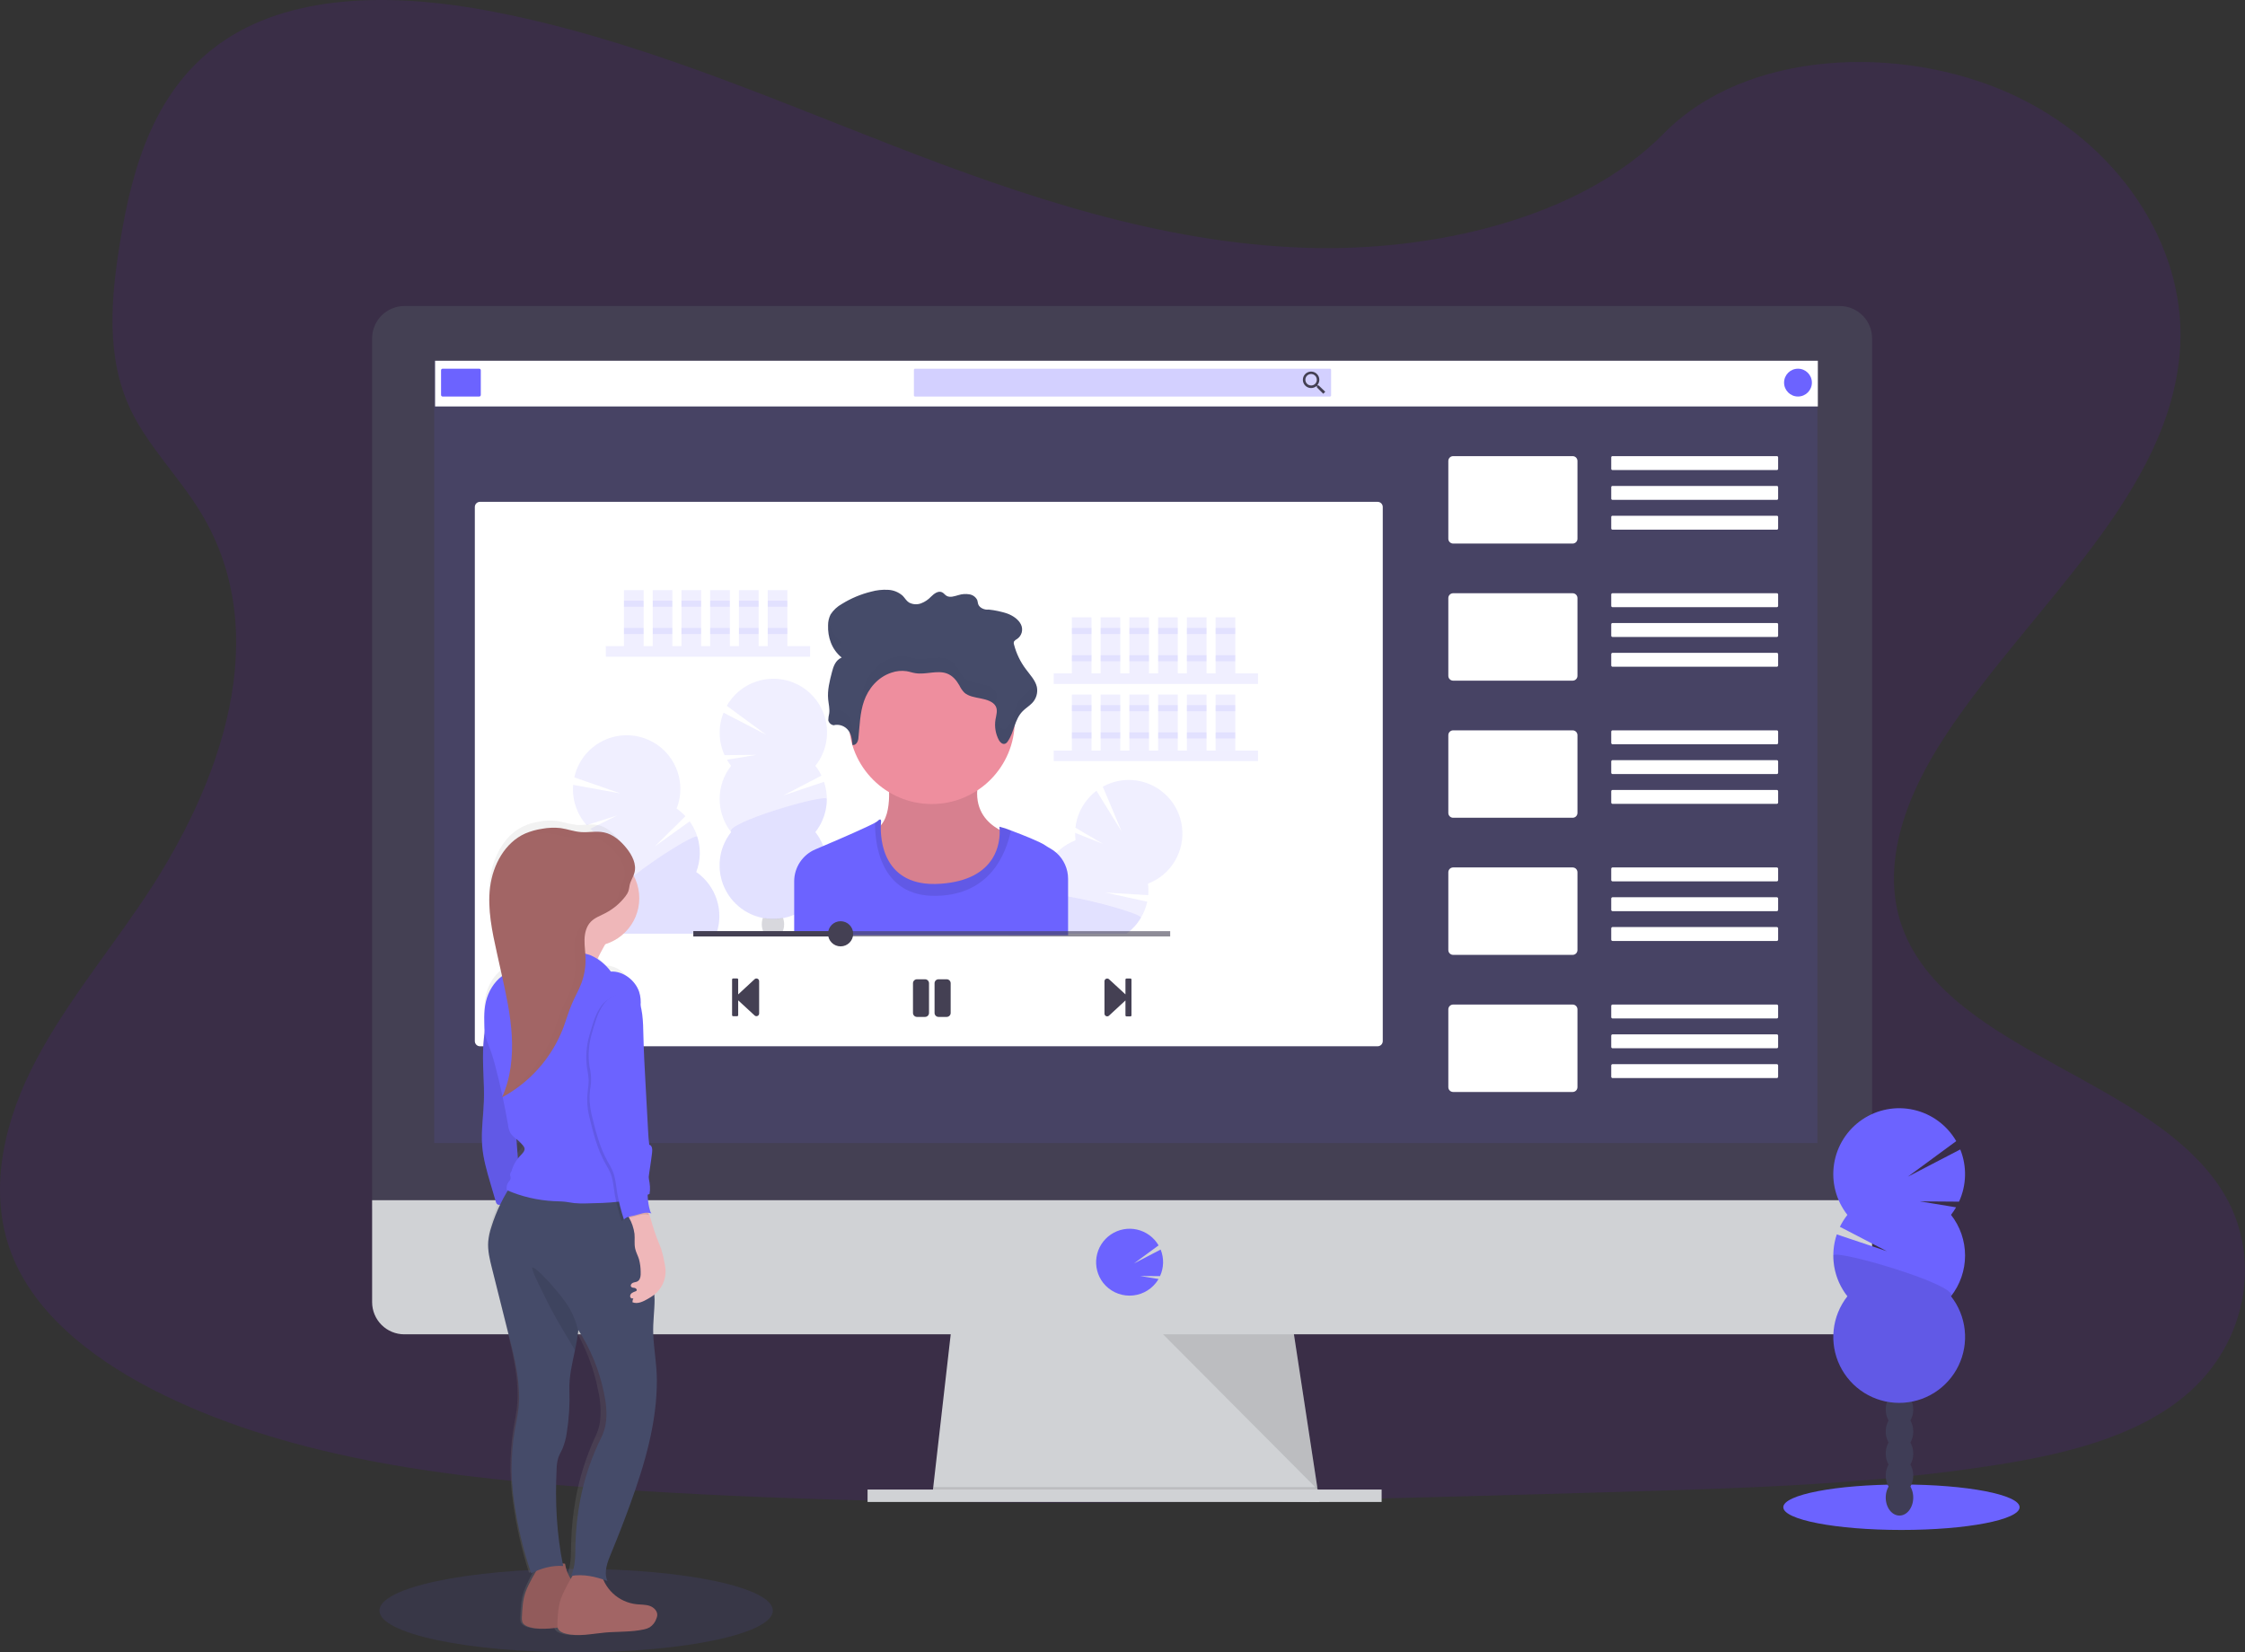 <svg width="758" height="558" viewBox="0 0 758 558" fill="none" xmlns="http://www.w3.org/2000/svg">
<rect x="0" y="0" width="758" height="558" fill="#333333" stroke="none"/>
<path opacity="0.1" d="M440.404 83.667C391.812 81.983 345.527 66.281 301.335 49.116C257.143 31.951 213.36 12.927 165.934 3.828C135.427 -2.023 100.538 -2.835 75.96 13.511C52.301 29.253 44.661 56.457 40.556 81.654C37.464 100.631 35.646 120.574 44.111 138.363C49.994 150.689 60.438 161.057 67.663 172.867C92.784 213.974 75.041 264.657 47.794 304.784C35.049 323.613 20.204 341.57 10.35 361.614C0.496 381.657 -4.066 404.613 4.554 425.053C13.107 445.318 33.472 460.537 55.535 471.239C100.351 492.981 153.162 499.208 204.659 502.731C318.661 510.501 433.267 507.146 547.564 503.791C589.864 502.536 632.346 501.268 673.962 494.725C697.064 491.095 720.918 485.331 737.688 471.407C758.986 453.732 764.265 423.804 749.99 401.62C726.056 364.452 659.869 355.219 643.139 315.326C633.929 293.37 643.387 268.911 656.77 248.545C685.48 204.855 733.603 166.532 736.138 116.594C737.882 82.298 714.747 47.948 678.98 31.723C641.482 14.712 589.495 16.853 561.832 45.009C533.363 74.004 483.308 85.157 440.404 83.667Z" fill="#7C00FF"/>
<path d="M445.528 507.22L314.723 505.542L315.105 502.187L321.431 446.827H436.305L444.757 502.187L445.401 506.381L445.528 507.22Z" fill="#D0D2D5"/>
<path opacity="0.1" d="M445.401 506.38H380.125L314.723 505.542L315.105 502.187H444.757L445.401 506.38Z" fill="black"/>
<path d="M466.49 503.025H292.922V507.219H466.49V503.025Z" fill="#D0D2D5"/>
<path d="M632.092 114.319C632.099 112.885 631.824 111.464 631.282 110.137C630.74 108.81 629.942 107.602 628.933 106.583C627.925 105.564 626.726 104.754 625.404 104.199C624.083 103.644 622.665 103.355 621.232 103.348H136.508C135.074 103.354 133.655 103.643 132.333 104.197C131.011 104.752 129.811 105.562 128.802 106.581C127.793 107.6 126.994 108.808 126.452 110.135C125.909 111.463 125.634 112.885 125.641 114.319V408.229H632.092V114.319Z" fill="#444053"/>
<path d="M125.641 405.311V439.734C125.641 442.617 126.786 445.382 128.823 447.421C130.861 449.46 133.625 450.605 136.508 450.605H621.232C624.113 450.603 626.875 449.457 628.911 447.419C630.948 445.38 632.092 442.616 632.092 439.734V405.311H125.641Z" fill="#D0D2D5"/>
<path opacity="0.1" d="M613.644 121.801H146.602V386.019H613.644V121.801Z" fill="#6C63FF"/>
<path d="M381.382 437.54C383.097 437.542 384.79 437.153 386.333 436.405C387.876 435.656 389.229 434.567 390.29 433.219C390.612 432.808 390.906 432.375 391.169 431.924L384.958 430.904L391.666 430.958C392.312 429.555 392.665 428.035 392.702 426.491C392.739 424.947 392.459 423.411 391.88 421.979L382.871 426.676L391.183 420.57C390.402 419.23 389.354 418.065 388.104 417.147C386.854 416.229 385.429 415.578 383.918 415.233C382.406 414.889 380.839 414.859 379.316 415.146C377.792 415.433 376.343 416.029 375.059 416.899C373.776 417.769 372.684 418.894 371.853 420.203C371.022 421.512 370.469 422.979 370.228 424.511C369.986 426.043 370.063 427.608 370.451 429.11C370.84 430.611 371.533 432.017 372.487 433.239C373.548 434.582 374.9 435.667 376.441 436.412C377.981 437.157 379.671 437.543 381.382 437.54Z" fill="#6C63FF"/>
<path opacity="0.1" d="M392.703 450.604L444.884 503.025L436.882 450.604H392.703Z" fill="black"/>
<path d="M465.13 169.471H162.064C161.101 169.471 160.32 170.252 160.32 171.215V351.588C160.32 352.551 161.101 353.332 162.064 353.332H465.13C466.093 353.332 466.874 352.551 466.874 351.588V171.215C466.874 170.252 466.093 169.471 465.13 169.471Z" fill="white"/>
<path d="M613.777 121.828H146.902V137.262H613.777V121.828Z" fill="white"/>
<path d="M161.811 124.512H149.441C149.152 124.512 148.918 124.747 148.918 125.036V133.383C148.918 133.672 149.152 133.907 149.441 133.907H161.811C162.1 133.907 162.334 133.672 162.334 133.383V125.036C162.334 124.747 162.1 124.512 161.811 124.512Z" fill="#6C63FF"/>
<path opacity="0.3" d="M449.045 124.512H308.955C308.741 124.512 308.566 124.686 308.566 124.901V133.517C308.566 133.732 308.741 133.907 308.955 133.907H449.045C449.259 133.907 449.434 133.732 449.434 133.517V124.901C449.434 124.686 449.259 124.512 449.045 124.512Z" fill="#6C63FF"/>
<path d="M445.255 130.176H444.913L444.786 130.068C445.216 129.557 445.454 128.911 445.456 128.243C445.453 127.694 445.286 127.159 444.978 126.705C444.67 126.25 444.235 125.897 443.727 125.69C443.219 125.483 442.66 125.432 442.123 125.542C441.585 125.652 441.092 125.919 440.706 126.309C440.32 126.698 440.058 127.194 439.953 127.733C439.849 128.272 439.906 128.829 440.118 129.336C440.329 129.842 440.686 130.274 441.144 130.578C441.601 130.881 442.137 131.043 442.686 131.041C443.354 131.037 443.999 130.8 444.511 130.37L444.638 130.478V130.827L446.785 132.974L447.455 132.303L445.255 130.176ZM442.679 130.176C442.295 130.177 441.92 130.064 441.6 129.852C441.28 129.639 441.03 129.336 440.883 128.982C440.735 128.627 440.696 128.237 440.771 127.86C440.846 127.483 441.03 127.137 441.302 126.865C441.573 126.594 441.919 126.409 442.296 126.334C442.673 126.26 443.063 126.299 443.418 126.446C443.772 126.594 444.075 126.843 444.287 127.163C444.5 127.483 444.613 127.859 444.611 128.243C444.613 128.498 444.564 128.75 444.468 128.985C444.371 129.22 444.229 129.434 444.049 129.614C443.87 129.794 443.656 129.936 443.421 130.032C443.186 130.129 442.934 130.178 442.679 130.176Z" fill="#444053"/>
<path d="M607.071 133.907C609.664 133.907 611.766 131.804 611.766 129.209C611.766 126.615 609.664 124.512 607.071 124.512C604.477 124.512 602.375 126.615 602.375 129.209C602.375 131.804 604.477 133.907 607.071 133.907Z" fill="#6C63FF"/>
<path d="M530.984 154.037H490.642C489.742 154.037 489.012 154.767 489.012 155.668V181.932C489.012 182.832 489.742 183.562 490.642 183.562H530.984C531.884 183.562 532.614 182.832 532.614 181.932V155.668C532.614 154.767 531.884 154.037 530.984 154.037Z" fill="white"/>
<path d="M599.953 154.037H544.425C544.199 154.037 544.016 154.22 544.016 154.446V158.325C544.016 158.551 544.199 158.734 544.425 158.734H599.953C600.179 158.734 600.363 158.551 600.363 158.325V154.446C600.363 154.22 600.179 154.037 599.953 154.037Z" fill="white"/>
<path d="M599.953 164.103H544.425C544.199 164.103 544.016 164.286 544.016 164.512V168.39C544.016 168.616 544.199 168.8 544.425 168.8H599.953C600.179 168.8 600.363 168.616 600.363 168.39V164.512C600.363 164.286 600.179 164.103 599.953 164.103Z" fill="white"/>
<path d="M599.953 174.168H544.425C544.199 174.168 544.016 174.351 544.016 174.577V178.456C544.016 178.682 544.199 178.865 544.425 178.865H599.953C600.179 178.865 600.363 178.682 600.363 178.456V174.577C600.363 174.351 600.179 174.168 599.953 174.168Z" fill="white"/>
<path d="M530.984 200.338H490.642C489.742 200.338 489.012 201.068 489.012 201.969V228.233C489.012 229.134 489.742 229.864 490.642 229.864H530.984C531.884 229.864 532.614 229.134 532.614 228.233V201.969C532.614 201.068 531.884 200.338 530.984 200.338Z" fill="white"/>
<path d="M599.953 200.338H544.425C544.199 200.338 544.016 200.522 544.016 200.748V204.626C544.016 204.852 544.199 205.036 544.425 205.036H599.953C600.179 205.036 600.363 204.852 600.363 204.626V200.748C600.363 200.522 600.179 200.338 599.953 200.338Z" fill="white"/>
<path d="M599.953 210.404H544.425C544.199 210.404 544.016 210.587 544.016 210.813V214.692C544.016 214.918 544.199 215.101 544.425 215.101H599.953C600.179 215.101 600.363 214.918 600.363 214.692V210.813C600.363 210.587 600.179 210.404 599.953 210.404Z" fill="white"/>
<path d="M599.92 220.469H544.458C544.214 220.469 544.016 220.668 544.016 220.912V224.724C544.016 224.968 544.214 225.166 544.458 225.166H599.92C600.164 225.166 600.363 224.968 600.363 224.724V220.912C600.363 220.668 600.164 220.469 599.92 220.469Z" fill="white"/>
<path d="M530.984 246.639H490.642C489.742 246.639 489.012 247.369 489.012 248.27V274.534C489.012 275.434 489.742 276.164 490.642 276.164H530.984C531.884 276.164 532.614 275.434 532.614 274.534V248.27C532.614 247.369 531.884 246.639 530.984 246.639Z" fill="white"/>
<path d="M599.92 246.639H544.458C544.214 246.639 544.016 246.837 544.016 247.082V250.893C544.016 251.138 544.214 251.336 544.458 251.336H599.92C600.164 251.336 600.363 251.138 600.363 250.893V247.082C600.363 246.837 600.164 246.639 599.92 246.639Z" fill="white"/>
<path d="M599.92 256.705H544.458C544.214 256.705 544.016 256.903 544.016 257.147V260.959C544.016 261.203 544.214 261.402 544.458 261.402H599.92C600.164 261.402 600.363 261.203 600.363 260.959V257.147C600.363 256.903 600.164 256.705 599.92 256.705Z" fill="white"/>
<path d="M599.92 266.77H544.458C544.214 266.77 544.016 266.968 544.016 267.213V271.024C544.016 271.269 544.214 271.467 544.458 271.467H599.92C600.164 271.467 600.363 271.269 600.363 271.024V267.213C600.363 266.968 600.164 266.77 599.92 266.77Z" fill="white"/>
<path d="M530.984 292.94H490.642C489.742 292.94 489.012 293.67 489.012 294.571V320.835C489.012 321.735 489.742 322.465 490.642 322.465H530.984C531.884 322.465 532.614 321.735 532.614 320.835V294.571C532.614 293.67 531.884 292.94 530.984 292.94Z" fill="white"/>
<path d="M599.92 292.94H544.458C544.214 292.94 544.016 293.138 544.016 293.383V297.194C544.016 297.439 544.214 297.637 544.458 297.637H599.92C600.164 297.637 600.363 297.439 600.363 297.194V293.383C600.363 293.138 600.164 292.94 599.92 292.94Z" fill="white"/>
<path d="M599.92 303.005H544.458C544.214 303.005 544.016 303.204 544.016 303.448V307.26C544.016 307.504 544.214 307.703 544.458 307.703H599.92C600.164 307.703 600.363 307.504 600.363 307.26V303.448C600.363 303.204 600.164 303.005 599.92 303.005Z" fill="white"/>
<path d="M599.92 313.071H544.458C544.214 313.071 544.016 313.269 544.016 313.514V317.325C544.016 317.57 544.214 317.768 544.458 317.768H599.92C600.164 317.768 600.363 317.57 600.363 317.325V313.514C600.363 313.269 600.164 313.071 599.92 313.071Z" fill="white"/>
<path d="M530.984 339.241H490.642C489.742 339.241 489.012 339.971 489.012 340.872V367.136C489.012 368.036 489.742 368.766 490.642 368.766H530.984C531.884 368.766 532.614 368.036 532.614 367.136V340.872C532.614 339.971 531.884 339.241 530.984 339.241Z" fill="white"/>
<path d="M599.92 339.241H544.458C544.214 339.241 544.016 339.439 544.016 339.684V343.496C544.016 343.74 544.214 343.938 544.458 343.938H599.92C600.164 343.938 600.363 343.74 600.363 343.496V339.684C600.363 339.439 600.164 339.241 599.92 339.241Z" fill="white"/>
<path d="M599.92 349.307H544.458C544.214 349.307 544.016 349.505 544.016 349.749V353.561C544.016 353.806 544.214 354.004 544.458 354.004H599.92C600.164 354.004 600.363 353.806 600.363 353.561V349.749C600.363 349.505 600.164 349.307 599.92 349.307Z" fill="white"/>
<path d="M599.92 359.372H544.458C544.214 359.372 544.016 359.57 544.016 359.814V363.626C544.016 363.871 544.214 364.069 544.458 364.069H599.92C600.164 364.069 600.363 363.871 600.363 363.626V359.814C600.363 359.57 600.164 359.372 599.92 359.372Z" fill="white"/>
<path opacity="0.1" d="M273.517 218.194H204.539V221.771H273.517V218.194Z" fill="#6C63FF"/>
<path opacity="0.1" d="M217.309 199.285H210.668V218.194H217.309V199.285Z" fill="#6C63FF"/>
<path opacity="0.1" d="M227.016 199.285H220.375V218.194H227.016V199.285Z" fill="#6C63FF"/>
<path opacity="0.1" d="M236.723 199.285H230.082V218.194H236.723V199.285Z" fill="#6C63FF"/>
<path opacity="0.1" d="M246.43 199.285H239.789V218.194H246.43V199.285Z" fill="#6C63FF"/>
<path opacity="0.1" d="M256.137 199.285H249.496V218.194H256.137V199.285Z" fill="#6C63FF"/>
<path opacity="0.1" d="M265.848 199.285H259.207V218.194H265.848V199.285Z" fill="#6C63FF"/>
<path opacity="0.1" d="M217.309 202.861H210.668V204.908H217.309V202.861Z" fill="#6C63FF"/>
<path opacity="0.1" d="M227.016 202.861H220.375V204.908H227.016V202.861Z" fill="#6C63FF"/>
<path opacity="0.1" d="M236.723 202.861H230.082V204.908H236.723V202.861Z" fill="#6C63FF"/>
<path opacity="0.1" d="M246.43 202.861H239.789V204.908H246.43V202.861Z" fill="#6C63FF"/>
<path opacity="0.1" d="M256.137 202.861H249.496V204.908H256.137V202.861Z" fill="#6C63FF"/>
<path opacity="0.1" d="M265.848 202.861H259.207V204.908H265.848V202.861Z" fill="#6C63FF"/>
<path opacity="0.1" d="M217.309 212.061H210.668V214.108H217.309V212.061Z" fill="#6C63FF"/>
<path opacity="0.1" d="M227.016 212.061H220.375V214.108H227.016V212.061Z" fill="#6C63FF"/>
<path opacity="0.1" d="M236.723 212.061H230.082V214.108H236.723V212.061Z" fill="#6C63FF"/>
<path opacity="0.1" d="M246.43 212.061H239.789V214.108H246.43V212.061Z" fill="#6C63FF"/>
<path opacity="0.1" d="M256.137 212.061H249.496V214.108H256.137V212.061Z" fill="#6C63FF"/>
<path opacity="0.1" d="M265.848 212.061H259.207V214.108H265.848V212.061Z" fill="#6C63FF"/>
<path opacity="0.1" d="M424.748 227.394H355.77V230.971H424.748V227.394Z" fill="#6C63FF"/>
<path opacity="0.1" d="M368.543 208.484H361.902V227.394H368.543V208.484Z" fill="#6C63FF"/>
<path opacity="0.1" d="M378.246 208.484H371.605V227.394H378.246V208.484Z" fill="#6C63FF"/>
<path opacity="0.1" d="M387.953 208.484H381.312V227.394H387.953V208.484Z" fill="#6C63FF"/>
<path opacity="0.1" d="M397.668 208.484H391.027V227.394H397.668V208.484Z" fill="#6C63FF"/>
<path opacity="0.1" d="M407.375 208.484H400.734V227.394H407.375V208.484Z" fill="#6C63FF"/>
<path opacity="0.1" d="M417.078 208.484H410.438V227.394H417.078V208.484Z" fill="#6C63FF"/>
<path opacity="0.1" d="M368.543 212.061H361.902V214.108H368.543V212.061Z" fill="#6C63FF"/>
<path opacity="0.1" d="M378.246 212.061H371.605V214.108H378.246V212.061Z" fill="#6C63FF"/>
<path opacity="0.1" d="M387.953 212.061H381.312V214.108H387.953V212.061Z" fill="#6C63FF"/>
<path opacity="0.1" d="M397.668 212.061H391.027V214.108H397.668V212.061Z" fill="#6C63FF"/>
<path opacity="0.1" d="M407.375 212.061H400.734V214.108H407.375V212.061Z" fill="#6C63FF"/>
<path opacity="0.1" d="M417.078 212.061H410.438V214.108H417.078V212.061Z" fill="#6C63FF"/>
<path opacity="0.1" d="M368.543 221.261H361.902V223.307H368.543V221.261Z" fill="#6C63FF"/>
<path opacity="0.1" d="M378.246 221.261H371.605V223.307H378.246V221.261Z" fill="#6C63FF"/>
<path opacity="0.1" d="M387.953 221.261H381.312V223.307H387.953V221.261Z" fill="#6C63FF"/>
<path opacity="0.1" d="M397.668 221.261H391.027V223.307H397.668V221.261Z" fill="#6C63FF"/>
<path opacity="0.1" d="M407.375 221.261H400.734V223.307H407.375V221.261Z" fill="#6C63FF"/>
<path opacity="0.1" d="M417.078 221.261H410.438V223.307H417.078V221.261Z" fill="#6C63FF"/>
<path opacity="0.1" d="M424.748 253.457H355.77V257.033H424.748V253.457Z" fill="#6C63FF"/>
<path opacity="0.1" d="M368.543 234.547H361.902V253.457H368.543V234.547Z" fill="#6C63FF"/>
<path opacity="0.1" d="M378.246 234.547H371.605V253.457H378.246V234.547Z" fill="#6C63FF"/>
<path opacity="0.1" d="M387.953 234.547H381.312V253.457H387.953V234.547Z" fill="#6C63FF"/>
<path opacity="0.1" d="M397.668 234.547H391.027V253.457H397.668V234.547Z" fill="#6C63FF"/>
<path opacity="0.1" d="M407.375 234.547H400.734V253.457H407.375V234.547Z" fill="#6C63FF"/>
<path opacity="0.1" d="M417.078 234.547H410.438V253.457H417.078V234.547Z" fill="#6C63FF"/>
<path opacity="0.1" d="M368.543 238.124H361.902V240.17H368.543V238.124Z" fill="#6C63FF"/>
<path opacity="0.1" d="M378.246 238.124H371.605V240.17H378.246V238.124Z" fill="#6C63FF"/>
<path opacity="0.1" d="M387.953 238.124H381.312V240.17H387.953V238.124Z" fill="#6C63FF"/>
<path opacity="0.1" d="M397.668 238.124H391.027V240.17H397.668V238.124Z" fill="#6C63FF"/>
<path opacity="0.1" d="M407.375 238.124H400.734V240.17H407.375V238.124Z" fill="#6C63FF"/>
<path opacity="0.1" d="M417.078 238.124H410.438V240.17H417.078V238.124Z" fill="#6C63FF"/>
<path opacity="0.1" d="M368.543 247.324H361.902V249.37H368.543V247.324Z" fill="#6C63FF"/>
<path opacity="0.1" d="M378.246 247.324H371.605V249.37H378.246V247.324Z" fill="#6C63FF"/>
<path opacity="0.1" d="M387.953 247.324H381.312V249.37H387.953V247.324Z" fill="#6C63FF"/>
<path opacity="0.1" d="M397.668 247.324H391.027V249.37H397.668V247.324Z" fill="#6C63FF"/>
<path opacity="0.1" d="M407.375 247.324H400.734V249.37H407.375V247.324Z" fill="#6C63FF"/>
<path opacity="0.1" d="M417.078 247.324H410.438V249.37H417.078V247.324Z" fill="#6C63FF"/>
<path opacity="0.1" d="M246.852 258.637C246.337 257.978 245.867 257.285 245.443 256.564L255.377 254.933L244.645 255.014C243.615 252.771 243.053 250.343 242.993 247.876C242.933 245.41 243.377 242.957 244.296 240.667L258.684 248.129L245.396 238.359C246.632 236.189 248.304 234.298 250.305 232.805C252.306 231.313 254.595 230.25 257.026 229.684C259.458 229.118 261.98 229.061 264.435 229.516C266.89 229.972 269.224 230.93 271.291 232.331C273.357 233.732 275.112 235.545 276.445 237.657C277.778 239.769 278.66 242.133 279.036 244.602C279.412 247.071 279.274 249.591 278.63 252.004C277.985 254.417 276.85 256.671 275.293 258.624C276.102 259.644 276.795 260.752 277.359 261.925L264.467 268.636L278.211 264.026C279.173 266.876 279.41 269.922 278.9 272.887C278.391 275.852 277.151 278.643 275.293 281.009C277.399 283.681 278.711 286.891 279.078 290.273C279.445 293.655 278.853 297.073 277.369 300.134C275.885 303.195 273.57 305.776 270.688 307.583C267.806 309.389 264.473 310.347 261.072 310.347C257.672 310.347 254.339 309.389 251.457 307.583C248.575 305.776 246.26 303.195 244.776 300.134C243.292 297.073 242.7 293.655 243.067 290.273C243.434 286.891 244.746 283.681 246.852 281.009C244.343 277.817 242.979 273.874 242.979 269.813C242.979 265.753 244.343 261.81 246.852 258.617V258.637Z" fill="#6C63FF"/>
<path opacity="0.1" d="M279.171 269.83C279.171 273.886 277.805 277.824 275.293 281.009C277.399 283.68 278.711 286.891 279.078 290.273C279.445 293.655 278.853 297.072 277.369 300.134C275.885 303.195 273.57 305.776 270.688 307.582C267.806 309.388 264.473 310.346 261.072 310.346C257.672 310.346 254.339 309.388 251.457 307.582C248.575 305.776 246.26 303.195 244.776 300.134C243.292 297.072 242.7 293.655 243.067 290.273C243.434 286.891 244.746 283.68 246.852 281.009C244.417 277.942 279.171 267.796 279.171 269.83Z" fill="#6C63FF"/>
<path opacity="0.2" d="M263.973 315.151C264.004 315.199 264.033 315.248 264.06 315.299H257.916C257.949 315.252 257.969 315.198 258.003 315.151C257.474 314.231 257.201 313.186 257.211 312.125C257.208 311.397 257.333 310.675 257.58 309.991C257.922 310.044 258.345 310.105 258.835 310.158C260.26 310.301 261.696 310.301 263.121 310.158C263.532 310.118 263.955 310.065 264.389 309.997C264.386 310.008 264.386 310.02 264.389 310.031C264.633 310.704 264.756 311.415 264.751 312.131C264.764 313.189 264.496 314.231 263.973 315.151Z" fill="#3F3D56"/>
<path opacity="0.1" d="M241.887 315.299H207.677C207.603 315.104 207.536 314.896 207.475 314.695C206.27 310.817 206.41 306.646 207.871 302.858C204.531 300.548 202.064 297.183 200.866 293.302C199.668 289.421 199.808 285.25 201.264 281.459C200.576 280.985 199.924 280.463 199.312 279.895L208.314 275.406L198.078 278.654C196.432 276.817 195.178 274.663 194.394 272.324C193.609 269.985 193.311 267.511 193.516 265.052L209.488 267.938L193.912 262.523C194.449 260.081 195.486 257.777 196.957 255.755C198.428 253.734 200.301 252.039 202.458 250.777C204.616 249.515 207.011 248.714 209.494 248.423C211.976 248.132 214.492 248.358 216.882 249.088C219.273 249.817 221.487 251.033 223.385 252.66C225.283 254.287 226.823 256.289 227.91 258.54C228.997 260.792 229.606 263.244 229.699 265.742C229.792 268.241 229.367 270.731 228.451 273.058C229.532 273.81 230.528 274.676 231.423 275.641L221.079 285.847L232.852 277.379C234.616 279.821 235.743 282.665 236.132 285.652C236.521 288.64 236.159 291.678 235.079 294.49C238.327 296.741 240.751 299.992 241.981 303.749C243.21 307.506 243.177 311.562 241.887 315.299Z" fill="#6C63FF"/>
<path opacity="0.1" d="M241.888 315.299H207.678C207.604 315.104 207.537 314.896 207.476 314.695C206.271 310.817 206.411 306.646 207.872 302.858C204.652 300.63 234.858 280.667 235.455 282.613C236.66 286.493 236.521 290.666 235.059 294.456C238.319 296.706 240.751 299.962 241.985 303.726C243.218 307.491 243.184 311.555 241.888 315.299Z" fill="#6C63FF"/>
<path opacity="0.1" d="M396.676 290.78C394.599 294.268 391.406 296.953 387.614 298.402C387.776 299.693 387.801 300.998 387.688 302.294L373.192 301.422L387.352 304.495C386.936 306.426 386.206 308.276 385.192 309.971C383.958 312.047 382.315 313.851 380.363 315.272H360.628V315.789H340.504C340.544 315.614 340.584 315.447 340.631 315.272C341.366 312.496 342.749 309.934 344.668 307.798C346.586 305.662 348.985 304.012 351.666 302.986C351.151 298.957 352.004 294.873 354.088 291.388C356.172 287.903 359.365 285.219 363.157 283.767C363.051 282.937 363.001 282.101 363.009 281.264L372.367 284.962L363.11 279.52C363.383 277.067 364.154 274.696 365.375 272.552C366.597 270.408 368.243 268.537 370.214 267.052L378.739 280.862L372.347 265.656C375.829 263.729 379.849 263.002 383.785 263.589C387.721 264.176 391.355 266.043 394.124 268.903C396.893 271.762 398.644 275.454 399.105 279.409C399.566 283.363 398.713 287.359 396.676 290.78Z" fill="#6C63FF"/>
<path opacity="0.1" d="M385.192 309.998C383.958 312.074 382.315 313.877 380.363 315.299H360.628V315.815H340.504C340.544 315.641 340.584 315.473 340.631 315.299C341.366 312.522 342.749 309.961 344.668 307.824C346.586 305.688 348.985 304.039 351.666 303.012C351.498 301.67 355.396 301.871 360.594 302.744C370.784 304.455 385.883 308.843 385.192 309.998Z" fill="#6C63FF"/>
<path d="M299.65 261.677C299.65 261.677 302.132 275.097 296.591 279.479C291.05 283.861 301.287 310.125 318.177 307.058C335.068 303.992 341.95 281.962 341.95 281.962C341.95 281.962 325.033 278.459 331.305 260.657L299.65 261.677Z" fill="#EE8E9E"/>
<path opacity="0.1" d="M299.65 261.677C299.65 261.677 302.132 275.097 296.591 279.479C291.05 283.861 301.287 310.125 318.177 307.058C335.068 303.992 341.95 281.962 341.95 281.962C341.95 281.962 325.033 278.459 331.305 260.657L299.65 261.677Z" fill="black"/>
<path d="M314.603 271.527C330.071 271.527 342.609 258.985 342.609 243.512C342.609 228.04 330.071 215.497 314.603 215.497C299.136 215.497 286.598 228.04 286.598 243.512C286.598 258.985 299.136 271.527 314.603 271.527Z" fill="#EE8E9E"/>
<path d="M360.624 296.772V315.816H268.148V297.637C268.148 295.332 268.827 293.078 270.1 291.157C271.373 289.236 273.184 287.732 275.306 286.834L277.955 285.707C284.663 282.848 292.814 279.298 295.477 277.822C295.768 277.676 296.043 277.498 296.295 277.292C297.751 275.836 297.462 277.728 297.462 277.728C297.462 277.728 297.422 278.09 297.395 278.714C297.234 283.002 297.851 299.852 317.593 298.449C336.851 297.107 337.717 284.076 337.522 280.244C337.511 279.89 337.482 279.536 337.435 279.184C338.767 279.501 340.07 279.928 341.332 280.459C345.357 281.949 351.3 284.338 352.89 285.465C353.387 285.814 353.99 286.176 354.648 286.545C355.393 286.961 356.091 287.459 356.727 288.028C357.954 289.13 358.935 290.479 359.606 291.985C360.278 293.491 360.625 295.122 360.624 296.772Z" fill="#6C63FF"/>
<path opacity="0.1" d="M341.335 280.459C339.705 288.015 334.587 302.167 316.14 302.536C296.486 302.925 295.345 283.371 295.473 277.822C295.769 277.68 296.046 277.502 296.298 277.292C297.76 275.836 297.465 277.728 297.465 277.728C297.465 277.728 294.99 300.053 317.589 298.449C340.188 296.846 337.411 279.191 337.411 279.191C337.411 279.084 339.095 279.667 341.335 280.459Z" fill="black"/>
<path d="M281.453 244.914C282.383 244.682 283.362 244.733 284.262 245.062C285.162 245.391 285.943 245.983 286.505 246.76C287.524 248.189 287.678 249.914 287.806 251.564C289.02 251.819 289.704 250.444 289.818 249.404C290.268 245.169 290.301 240.855 291.723 236.761C293.145 232.668 296.251 228.709 301.021 227.146C302.65 226.581 304.392 226.415 306.099 226.663C307.111 226.83 308.064 227.186 309.07 227.334C312.558 227.911 316.348 226.26 319.615 227.407C321.668 228.132 322.969 229.803 323.928 231.474C324.346 232.375 324.913 233.198 325.605 233.91C326.994 235.158 329.167 235.48 331.159 235.869C333.152 236.258 335.325 236.936 336.177 238.473C336.942 239.862 336.378 241.465 336.123 242.968C335.729 245.35 336.127 247.794 337.257 249.927C337.626 250.598 338.377 251.41 339.269 251.189C339.669 251.053 340.007 250.78 340.222 250.417C342.509 247.209 342.449 243.036 345.32 240.143C346.279 239.177 347.52 238.426 348.453 237.459C349.158 236.743 349.676 235.864 349.959 234.899C350.242 233.934 350.282 232.914 350.076 231.93C349.559 229.716 347.789 227.904 346.36 225.958C344.504 223.493 343.152 220.686 342.382 217.698C342.247 217.35 342.247 216.965 342.382 216.617C342.653 216.265 343.002 215.98 343.402 215.785C344.179 215.264 344.74 214.477 344.98 213.571C345.219 212.666 345.121 211.704 344.703 210.867C343.891 209.209 342.107 207.948 340.094 207.196C338.053 206.525 335.946 206.075 333.809 205.854C332.4 206.055 330.75 205.257 330.314 204.129C330.12 203.626 330.12 203.083 329.925 202.579C329.661 202.074 329.28 201.639 328.813 201.312C328.346 200.985 327.807 200.776 327.242 200.7C326.042 200.506 324.814 200.594 323.653 200.955C322.312 201.331 320.789 201.895 319.628 201.237C319.018 200.895 318.683 200.271 318.025 199.989C316.684 199.425 315.302 200.566 314.343 201.506C313.418 202.491 312.283 203.255 311.022 203.74C310.356 203.994 309.644 204.101 308.933 204.053C308.222 204.006 307.53 203.805 306.903 203.465C305.984 202.881 305.522 201.942 304.79 201.197C303.409 199.965 301.642 199.253 299.793 199.184C297.892 199.083 295.986 199.291 294.152 199.801C290.65 200.655 287.306 202.059 284.244 203.962C282.704 204.808 281.397 206.023 280.441 207.498C279.874 208.629 279.583 209.877 279.589 211.142C279.441 215.107 280.756 219.281 284.184 222.059C282.091 222.932 281.386 225.072 280.897 226.971C280.112 230.004 279.327 233.084 279.622 236.171C279.77 237.768 280.206 239.365 279.971 240.955C279.783 241.704 279.679 242.472 279.662 243.244C279.761 243.669 279.984 244.055 280.303 244.352C280.622 244.65 281.023 244.846 281.453 244.914Z" fill="#454B69"/>
<g opacity="0.1">
<path opacity="0.1" d="M349.642 230.682C349.341 231.34 348.933 231.943 348.434 232.467C347.502 233.447 346.261 234.205 345.302 235.151C342.431 238.023 342.491 242.224 340.204 245.431C339.99 245.794 339.651 246.066 339.251 246.196C338.379 246.424 337.628 245.633 337.239 244.935C336.795 244.085 336.46 243.183 336.239 242.251C336.192 242.486 336.145 242.72 336.105 242.922C335.711 245.303 336.109 247.748 337.239 249.88C337.608 250.551 338.359 251.363 339.251 251.142C339.651 251.007 339.989 250.733 340.204 250.37C342.491 247.163 342.431 242.989 345.302 240.097C346.261 239.13 347.502 238.379 348.434 237.413C349.14 236.696 349.658 235.817 349.941 234.852C350.224 233.887 350.264 232.867 350.058 231.883C349.955 231.471 349.815 231.069 349.642 230.682Z" fill="black"/>
<path opacity="0.1" d="M343.39 210.819C342.989 211.012 342.639 211.297 342.37 211.651C342.236 211.997 342.236 212.38 342.37 212.725C342.635 213.768 342.973 214.79 343.383 215.785C344.161 215.263 344.722 214.476 344.961 213.571C345.201 212.666 345.102 211.704 344.684 210.866C344.554 210.59 344.396 210.327 344.215 210.081C343.977 210.365 343.699 210.614 343.39 210.819Z" fill="black"/>
<path opacity="0.1" d="M284.224 217.04C281.847 215.081 280.281 212.31 279.83 209.263C279.71 209.864 279.642 210.475 279.629 211.088C279.475 214.018 280.247 216.922 281.836 219.389C282.316 218.339 283.166 217.503 284.224 217.04Z" fill="black"/>
<path opacity="0.1" d="M336.124 238.023C336.379 236.513 336.943 234.909 336.178 233.527C335.326 231.984 333.153 231.313 331.16 230.923C329.168 230.534 326.995 230.205 325.606 228.964C324.914 228.253 324.346 227.429 323.929 226.528C322.983 224.857 321.669 223.173 319.616 222.462C316.349 221.314 312.559 222.958 309.071 222.388C308.065 222.22 307.112 221.871 306.099 221.717C304.393 221.467 302.651 221.633 301.022 222.2C296.252 223.77 293.146 227.729 291.724 231.816C290.302 235.902 290.269 240.217 289.819 244.458C289.705 245.491 289.021 246.874 287.807 246.619C287.679 244.961 287.525 243.264 286.505 241.807C285.943 241.031 285.162 240.441 284.262 240.114C283.361 239.786 282.384 239.736 281.454 239.969C280.891 239.843 280.39 239.522 280.039 239.063C280.113 239.678 280.113 240.3 280.039 240.915C279.851 241.664 279.747 242.431 279.73 243.203C279.817 243.633 280.03 244.026 280.342 244.334C280.654 244.641 281.051 244.848 281.481 244.928C282.411 244.695 283.389 244.747 284.29 245.076C285.19 245.405 285.971 245.996 286.532 246.773C287.552 248.202 287.706 249.927 287.834 251.578C289.048 251.833 289.732 250.457 289.846 249.417C290.295 245.183 290.329 240.868 291.751 236.775C293.173 232.681 296.279 228.722 301.048 227.159C302.678 226.594 304.419 226.428 306.126 226.676C307.139 226.843 308.092 227.199 309.098 227.347C312.586 227.924 316.376 226.273 319.643 227.421C321.695 228.145 322.997 229.816 323.956 231.487C324.373 232.388 324.94 233.212 325.633 233.923C327.022 235.171 329.195 235.493 331.187 235.882C333.179 236.271 335.212 236.902 336.104 238.325C336.071 238.224 336.104 238.123 336.124 238.023Z" fill="black"/>
<path opacity="0.1" d="M280.011 235.936C280.122 234.686 280.047 233.426 279.79 232.198C279.593 233.495 279.55 234.81 279.662 236.117C279.662 236.453 279.736 236.788 279.783 237.117C279.857 236.721 279.957 236.332 280.011 235.936Z" fill="black"/>
</g>
<path d="M247.18 342.891V330.779C247.18 330.689 247.216 330.602 247.28 330.537C247.344 330.473 247.431 330.437 247.522 330.437H248.897C248.988 330.437 249.075 330.473 249.139 330.537C249.203 330.602 249.239 330.689 249.239 330.779V335.819L254.82 330.645C254.951 330.536 255.111 330.465 255.28 330.442C255.449 330.419 255.622 330.444 255.777 330.513C255.933 330.583 256.066 330.696 256.162 330.838C256.257 330.98 256.31 331.145 256.316 331.316V342.288C256.31 342.458 256.257 342.624 256.162 342.766C256.066 342.908 255.933 343.02 255.777 343.09C255.622 343.16 255.449 343.185 255.28 343.162C255.111 343.138 254.951 343.068 254.82 342.959L249.239 337.818V342.831C249.239 342.922 249.203 343.009 249.139 343.073C249.075 343.137 248.988 343.173 248.897 343.173H247.522C247.441 343.175 247.362 343.147 247.299 343.095C247.236 343.044 247.194 342.971 247.18 342.891Z" fill="#444053"/>
<path d="M382.03 330.779V342.891C382.03 342.937 382.021 342.982 382.003 343.024C381.986 343.066 381.96 343.104 381.928 343.136C381.895 343.168 381.857 343.193 381.814 343.21C381.772 343.226 381.727 343.235 381.681 343.234H380.34C380.249 343.234 380.162 343.198 380.098 343.133C380.034 343.069 379.998 342.982 379.998 342.891V337.852L374.417 343.019C374.285 343.128 374.125 343.198 373.956 343.22C373.786 343.243 373.614 343.219 373.458 343.149C373.301 343.079 373.168 342.967 373.072 342.826C372.976 342.684 372.921 342.519 372.914 342.348V331.336C372.921 331.166 372.976 331 373.072 330.859C373.168 330.717 373.301 330.605 373.458 330.535C373.614 330.466 373.786 330.441 373.956 330.464C374.125 330.487 374.285 330.557 374.417 330.665L379.998 335.805V330.8C379.998 330.709 380.034 330.622 380.098 330.558C380.162 330.493 380.249 330.457 380.34 330.457H381.681C381.77 330.455 381.856 330.488 381.921 330.548C381.986 330.608 382.025 330.691 382.03 330.779Z" fill="#444053"/>
<path d="M312.33 343.415H309.599C309.244 343.415 308.902 343.273 308.651 343.022C308.399 342.77 308.258 342.429 308.258 342.073V332.048C308.258 331.692 308.399 331.35 308.651 331.099C308.902 330.847 309.244 330.706 309.599 330.706H312.33C312.685 330.706 313.027 330.847 313.278 331.099C313.53 331.35 313.671 331.692 313.671 332.048V342.073C313.671 342.429 313.53 342.77 313.278 343.022C313.027 343.273 312.685 343.415 312.33 343.415ZM320.983 342.073V332.048C320.983 331.692 320.841 331.35 320.59 331.099C320.338 330.847 319.997 330.706 319.641 330.706H316.884C316.528 330.706 316.187 330.847 315.936 331.099C315.684 331.35 315.543 331.692 315.543 332.048V342.073C315.543 342.429 315.684 342.77 315.936 343.022C316.187 343.273 316.528 343.415 316.884 343.415H319.614C319.793 343.418 319.97 343.386 320.136 343.32C320.302 343.255 320.453 343.156 320.58 343.031C320.708 342.906 320.809 342.757 320.878 342.593C320.947 342.428 320.983 342.251 320.983 342.073Z" fill="#444053"/>
<path opacity="0.6" d="M395.1 314.453H234.109V316.245H395.1V314.453Z" fill="#444053"/>
<path d="M283.82 319.593C286.165 319.593 288.067 317.692 288.067 315.346C288.067 313 286.165 311.098 283.82 311.098C281.475 311.098 279.574 313 279.574 315.346C279.574 317.692 281.475 319.593 283.82 319.593Z" fill="#444053"/>
<path d="M283.822 314.453H234.109V316.245H283.822V314.453Z" fill="#444053"/>
<path d="M642.006 516.674C664.037 516.674 681.898 513.237 681.898 508.998C681.898 504.758 664.037 501.321 642.006 501.321C619.974 501.321 602.113 504.758 602.113 508.998C602.113 513.237 619.974 516.674 642.006 516.674Z" fill="#6C63FF"/>
<path d="M641.341 511.816C643.905 511.816 645.983 509.094 645.983 505.737C645.983 502.379 643.905 499.657 641.341 499.657C638.777 499.657 636.699 502.379 636.699 505.737C636.699 509.094 638.777 511.816 641.341 511.816Z" fill="#3F3D56"/>
<path d="M641.341 504.381C643.905 504.381 645.983 501.659 645.983 498.301C645.983 494.944 643.905 492.222 641.341 492.222C638.777 492.222 636.699 494.944 636.699 498.301C636.699 501.659 638.777 504.381 641.341 504.381Z" fill="#3F3D56"/>
<path d="M641.341 496.953C643.905 496.953 645.983 494.231 645.983 490.874C645.983 487.516 643.905 484.794 641.341 484.794C638.777 484.794 636.699 487.516 636.699 490.874C636.699 494.231 638.777 496.953 641.341 496.953Z" fill="#3F3D56"/>
<path d="M641.341 489.517C643.905 489.517 645.983 486.796 645.983 483.438C645.983 480.08 643.905 477.358 641.341 477.358C638.777 477.358 636.699 480.08 636.699 483.438C636.699 486.796 638.777 489.517 641.341 489.517Z" fill="#3F3D56"/>
<path d="M641.341 482.083C643.905 482.083 645.983 479.361 645.983 476.003C645.983 472.646 643.905 469.924 641.341 469.924C638.777 469.924 636.699 472.646 636.699 476.003C636.699 479.361 638.777 482.083 641.341 482.083Z" fill="#3F3D56"/>
<path d="M641.341 474.647C643.905 474.647 645.983 471.925 645.983 468.568C645.983 465.21 643.905 462.488 641.341 462.488C638.777 462.488 636.699 465.21 636.699 468.568C636.699 471.925 638.777 474.647 641.341 474.647Z" fill="#3F3D56"/>
<path d="M641.341 467.213C643.905 467.213 645.983 464.491 645.983 461.133C645.983 457.776 643.905 455.054 641.341 455.054C638.777 455.054 636.699 457.776 636.699 461.133C636.699 464.491 638.777 467.213 641.341 467.213Z" fill="#3F3D56"/>
<path d="M658.722 410.27C659.355 409.459 659.933 408.607 660.452 407.72L648.244 405.707L661.445 405.807C662.709 403.051 663.399 400.065 663.471 397.033C663.544 394.002 662.998 390.987 661.868 388.173L644.172 397.366L660.499 385.361C658.97 382.715 656.912 380.413 654.454 378.598C651.996 376.783 649.19 375.493 646.212 374.81C643.234 374.127 640.148 374.065 637.144 374.627C634.141 375.189 631.286 376.364 628.757 378.079C626.228 379.793 624.079 382.011 622.443 384.592C620.808 387.174 619.722 390.065 619.253 393.085C618.783 396.105 618.94 399.189 619.715 402.146C620.489 405.102 621.864 407.868 623.753 410.27C622.769 411.519 621.919 412.869 621.217 414.296L637.062 422.529L620.171 416.859C618.985 420.366 618.692 424.112 619.317 427.761C619.942 431.409 621.467 434.844 623.753 437.755C621.174 441.037 619.57 444.98 619.124 449.131C618.679 453.282 619.41 457.475 621.234 461.231C623.058 464.986 625.901 468.152 629.439 470.367C632.977 472.582 637.067 473.757 641.241 473.757C645.414 473.757 649.504 472.582 653.042 470.367C656.58 468.152 659.423 464.986 661.247 461.231C663.072 457.475 663.803 453.282 663.357 449.131C662.912 444.98 661.308 441.037 658.728 437.755C661.81 433.832 663.485 428.988 663.485 423.999C663.485 419.01 661.81 414.166 658.728 410.243L658.722 410.27Z" fill="#6C63FF"/>
<path opacity="0.1" d="M618.996 424.026C618.987 429.016 620.662 433.864 623.752 437.782C621.173 441.064 619.569 445.006 619.123 449.158C618.678 453.309 619.409 457.502 621.233 461.258C623.057 465.013 625.901 468.179 629.438 470.394C632.976 472.609 637.066 473.784 641.24 473.784C645.413 473.784 649.503 472.609 653.041 470.394C656.579 468.179 659.422 465.013 661.247 461.258C663.071 457.502 663.802 453.309 663.356 449.158C662.911 445.006 661.307 441.064 658.727 437.782C661.706 434.004 618.996 421.529 618.996 424.026Z" fill="black"/>
<path opacity="0.1" d="M194.53 557.996C231.207 557.996 260.939 551.687 260.939 543.904C260.939 536.122 231.207 529.812 194.53 529.812C157.853 529.812 128.121 536.122 128.121 543.904C128.121 551.687 157.853 557.996 194.53 557.996Z" fill="#6C63FF"/>
<path d="M216.765 542.267C215.424 541.777 213.988 541.858 212.586 541.703C209.675 541.367 206.965 540.051 204.899 537.973C203.57 536.629 202.526 535.031 201.827 533.275C202.269 533.436 202.712 533.604 203.168 533.785C201.827 530.652 203.235 527.135 204.47 523.968C206.563 518.6 208.541 513.203 210.406 507.776C215.102 494.027 219.127 479.727 219.039 465.099C219.039 459.811 218.067 454.812 217.879 449.531C217.738 445.612 218.342 441.7 218.315 437.775C218.315 437.224 218.315 436.681 218.275 436.131C219.475 435.08 220.417 433.767 221.03 432.294C221.643 430.822 221.91 429.228 221.81 427.635C221.742 426.806 221.623 425.981 221.454 425.166C221.217 423.75 220.903 422.348 220.515 420.965C220.072 419.509 219.469 418.114 218.952 416.691C217.953 413.933 217.275 411.061 216.423 408.256C216.739 408.288 217.047 408.372 217.336 408.504C217.121 408.252 216.973 407.95 216.906 407.625C216.405 405.84 216.135 403.997 216.101 402.143L216.671 401.888C216.928 400.078 216.835 398.235 216.396 396.459C216.718 393.581 217.222 390.682 217.53 387.817C217.644 386.743 217.597 385.394 216.611 385.132C216.41 383.596 216.329 382.039 216.249 380.489C215.967 375.08 215.688 369.674 215.41 364.27C215.129 358.842 214.847 353.42 214.74 347.984C214.666 344.535 214.626 340.965 213.807 337.664C213.949 336.082 213.787 334.488 213.331 332.967C212.083 329.014 208.206 325.881 204.275 326.102C203.103 324.424 201.653 322.958 199.989 321.767C200.774 320.009 201.713 318.197 202.484 316.775C208.776 314.728 213.378 308.521 213.378 301.14C213.387 298.438 212.755 295.772 211.533 293.363C211.649 293.067 211.747 292.764 211.828 292.457C212.165 291.008 212.06 289.491 211.526 288.102C211.338 287.569 211.114 287.049 210.856 286.545C210.681 286.21 210.493 285.874 210.299 285.552L209.957 285.035C209.749 284.72 209.534 284.418 209.286 284.123C208.81 283.483 208.299 282.869 207.757 282.284C207.089 281.561 206.352 280.905 205.556 280.325C204.478 279.523 203.244 278.954 201.934 278.654C201.177 278.504 200.405 278.434 199.633 278.446C199.17 278.446 198.701 278.446 198.238 278.486C197.299 278.54 196.366 278.607 195.434 278.6C195.125 278.6 194.81 278.6 194.502 278.553C192.86 278.334 191.237 277.996 189.645 277.54L188.84 277.372C188.565 277.318 188.297 277.271 188.022 277.238C187.286 277.14 186.544 277.095 185.801 277.104H185.057C184.313 277.139 183.572 277.216 182.837 277.332L182.099 277.446C180.235 277.738 178.419 278.277 176.699 279.05C176.477 279.15 176.249 279.264 176.028 279.385L175.894 279.459C175.713 279.553 175.532 279.654 175.357 279.761L175.256 279.821L174.686 280.184L174.639 280.217C169.313 283.801 166.167 290.591 165.369 297.328C164.477 304.891 166.04 312.514 167.603 319.956L169.011 326.666C169.072 326.968 169.139 327.263 169.199 327.565C167.218 329.191 165.695 331.305 164.779 333.698C163.437 337.053 163.404 340.684 163.511 344.321C163.511 345.059 163.551 345.797 163.625 346.535C163.457 347.931 163.31 349.333 163.216 350.742C162.793 357.251 163.585 363.794 163.377 370.316C163.216 375.342 162.458 380.382 162.827 385.374C163.149 389.803 164.336 394.097 165.51 398.372L167.2 404.465C167.255 404.78 167.402 405.072 167.623 405.304C167.9 405.49 168.24 405.56 168.569 405.498C167.469 407.997 166.55 410.571 165.818 413.202C165.313 414.812 164.98 416.473 164.826 418.154C164.604 421.227 165.315 424.28 166.026 427.266C167.1 431.74 168.168 436.231 169.233 440.741C169.984 443.894 170.733 447.046 171.48 450.195C172.956 456.409 174.438 462.663 174.713 469.058C174.866 472.27 174.641 475.488 174.042 478.647C172.107 488.107 171.826 497.831 173.211 507.387C174.33 515.449 176.146 523.399 178.637 531.148C179.181 530.86 179.731 530.591 180.294 530.343L180.059 530.779C179.286 532.121 178.57 533.497 177.913 534.906C177.47 535.822 177.087 536.765 176.766 537.731C175.907 540.415 175.773 543.274 175.652 546.099C175.591 546.642 175.639 547.192 175.793 547.716C176.162 548.729 177.222 549.246 178.208 549.528C181.106 550.353 184.118 550.058 187.13 549.669C187.144 549.735 187.164 549.8 187.19 549.863C187.559 550.876 188.612 551.393 189.605 551.675C193.75 552.856 198.124 551.742 202.397 551.339C206.67 550.937 210.869 551.232 214.981 550.246C215.594 550.115 216.182 549.888 216.725 549.575C217.782 548.835 218.558 547.759 218.925 546.521C219.054 546.201 219.14 545.865 219.18 545.522C219.348 544.052 218.094 542.757 216.765 542.267ZM202.578 480.123C202.347 481.695 201.895 483.227 201.236 484.673C198.01 491.537 195.696 498.794 194.354 506.26C193.474 511.191 192.965 516.182 192.831 521.19C192.764 524.881 192.905 528.746 191.369 532.061L191.926 531.974C191.751 532.296 191.584 532.645 191.423 532.9L191.342 533.047C190.413 531.465 189.792 529.721 189.511 527.907C189.511 527.847 189.209 527.8 188.746 527.773C186.85 517.173 186.193 506.389 186.787 495.637C186.797 494.333 186.977 493.036 187.324 491.779C187.666 490.699 188.243 489.712 188.666 488.665C189.336 486.907 189.786 485.072 190.007 483.203C190.738 478.427 191.021 473.592 190.853 468.763C190.692 464.206 191.745 459.677 192.644 455.141C193.073 452.987 193.469 450.826 193.683 448.665L193.724 448.229C197.715 454.816 200.504 462.059 201.961 469.622C202.771 473.06 202.98 476.613 202.578 480.123ZM173.868 383.146L174.083 383.334C174.731 383.905 175.328 384.531 175.867 385.206C176.135 385.5 176.328 385.855 176.43 386.24C176.632 387.219 175.82 388.051 175.156 388.769C174.867 389.081 174.596 389.408 174.344 389.749C174.201 387.548 174.049 385.347 173.888 383.146H173.868Z" fill="url(#paint0_linear)"/>
<path d="M164.587 341.086L163.849 346.783C163.601 348.716 163.352 350.642 163.218 352.581C162.769 359.036 163.601 365.519 163.386 371.987C163.211 376.966 162.42 381.939 162.802 386.911C163.144 391.299 164.392 395.567 165.64 399.795L167.411 405.834C167.471 406.149 167.626 406.439 167.853 406.666C168.195 406.868 168.6 406.933 168.987 406.847L176.849 406.136C176.346 403.827 175.789 401.439 175.507 399.07C175.293 397.218 175.165 395.352 175.031 393.487C174.615 387.676 174.139 381.865 173.689 376.04L172.851 365.841C172.495 361.412 172.126 356.963 171.013 352.662C169.896 348.317 167.683 344.332 164.587 341.086Z" fill="#6C63FF"/>
<path opacity="0.1" d="M164.587 341.086L163.849 346.783C163.601 348.716 163.352 350.642 163.218 352.581C162.769 359.036 163.601 365.519 163.386 371.987C163.211 376.966 162.42 381.939 162.802 386.911C163.144 391.299 164.392 395.567 165.64 399.795L167.411 405.834C167.471 406.149 167.626 406.439 167.853 406.666C168.195 406.868 168.6 406.933 168.987 406.847L176.849 406.136C176.346 403.827 175.789 401.439 175.507 399.07C175.293 397.218 175.165 395.352 175.031 393.487C174.615 387.676 174.139 381.865 173.689 376.04L172.851 365.841C172.495 361.412 172.126 356.963 171.013 352.662C169.896 348.317 167.683 344.332 164.587 341.086Z" fill="black"/>
<path d="M178.594 535.027C178.133 535.935 177.729 536.872 177.387 537.832C176.488 540.482 176.354 543.327 176.219 546.126C176.16 546.665 176.21 547.21 176.367 547.729C176.756 548.736 177.87 549.246 178.909 549.521C183.263 550.695 187.851 549.595 192.325 549.192C196.799 548.79 201.22 549.085 205.54 548.112C206.178 547.989 206.795 547.774 207.371 547.474C208.465 546.762 209.282 545.696 209.685 544.455C209.816 544.137 209.904 543.803 209.947 543.462C210.088 541.985 208.807 540.71 207.411 540.227C206.016 539.744 204.494 539.818 203.024 539.67C199.999 539.361 197.16 538.061 194.948 535.973C192.736 533.885 191.274 531.126 190.789 528.122C190.735 527.8 183.518 527.994 182.74 528.41C181.854 528.9 181.317 530.115 180.814 530.94C180.023 532.269 179.283 533.631 178.594 535.027Z" fill="#A26565"/>
<path opacity="0.1" d="M178.594 535.027C178.133 535.935 177.729 536.872 177.387 537.832C176.488 540.482 176.354 543.327 176.219 546.126C176.16 546.665 176.21 547.21 176.367 547.729C176.756 548.736 177.87 549.246 178.909 549.521C183.263 550.695 187.851 549.595 192.325 549.192C196.799 548.79 201.22 549.085 205.54 548.112C206.178 547.989 206.795 547.774 207.371 547.474C208.465 546.762 209.282 545.696 209.685 544.455C209.816 544.137 209.904 543.803 209.947 543.462C210.088 541.985 208.807 540.71 207.411 540.227C206.016 539.744 204.494 539.818 203.024 539.67C199.999 539.361 197.16 538.061 194.948 535.973C192.736 533.885 191.274 531.126 190.789 528.122C190.735 527.8 183.518 527.994 182.74 528.41C181.854 528.9 181.317 530.115 180.814 530.94C180.023 532.269 179.283 533.631 178.594 535.027Z" fill="black"/>
<path d="M190.565 537.161C190.1 538.066 189.697 539 189.357 539.959C188.452 542.643 188.318 545.455 188.19 548.253C188.128 548.792 188.178 549.338 188.338 549.857C188.72 550.863 189.834 551.373 190.873 551.655C195.227 552.823 199.822 551.722 204.289 551.32C208.757 550.917 213.191 551.212 217.504 550.239C218.145 550.11 218.762 549.883 219.335 549.568C220.431 548.857 221.248 547.791 221.649 546.548C221.78 546.23 221.868 545.896 221.911 545.555C222.052 544.086 220.771 542.804 219.375 542.321C217.98 541.838 216.458 541.918 214.988 541.764C211.964 541.454 209.127 540.155 206.915 538.068C204.703 535.982 203.24 533.224 202.753 530.222C202.699 529.9 195.482 530.088 194.704 530.504C193.811 530.994 193.275 532.209 192.772 533.034C192.007 534.396 191.256 535.765 190.565 537.161Z" fill="#A26565"/>
<path d="M221.779 465.877C221.873 480.378 217.66 494.55 212.716 508.152C210.758 513.547 208.681 518.895 206.485 524.196C205.183 527.337 203.714 530.826 205.11 533.926C201.085 532.396 196.993 531.497 192.76 532.202C194.37 528.914 194.216 525.089 194.29 521.465C194.426 516.499 194.956 511.552 195.873 506.669C197.294 499.238 199.729 492.037 203.111 485.27C203.794 483.843 204.267 482.324 204.513 480.761C205.063 477.312 204.633 473.769 203.916 470.353C202.372 462.809 199.437 455.618 195.262 449.149L195.222 449.578C194.972 451.736 194.609 453.879 194.135 456C193.19 460.489 192.083 464.985 192.251 469.501C192.425 474.289 192.129 479.083 191.365 483.814C191.119 485.671 190.634 487.489 189.923 489.222C189.46 490.262 188.856 491.235 188.494 492.316C188.131 493.559 187.942 494.846 187.931 496.141C187.394 507.058 187.931 518.144 190.158 528.847C186.421 528.551 182.685 529.632 179.344 531.309C176.732 523.648 174.824 515.764 173.643 507.756C172.187 498.285 172.483 488.628 174.515 479.264C175.148 476.142 175.385 472.951 175.219 469.769C174.931 463.428 173.374 457.228 171.825 451.068L169.464 441.673C168.346 437.2 167.228 432.746 166.11 428.313C165.365 425.354 164.614 422.328 164.848 419.281C165.012 417.61 165.363 415.962 165.895 414.369C167.57 408.951 170.075 403.826 173.321 399.177C186.247 399.902 199.327 398.694 212.227 397.701C212.852 397.577 213.501 397.687 214.051 398.009C214.491 398.456 214.753 399.048 214.789 399.674L219.639 427.186C220.424 431.01 220.884 434.893 221.014 438.795C221.014 442.687 220.411 446.565 220.558 450.45C220.759 455.684 221.752 460.637 221.779 465.877Z" fill="#454B69"/>
<path opacity="0.1" d="M195.236 449.578C194.985 451.736 194.622 453.88 194.149 456C191.338 451.135 188.306 446.391 185.717 441.405C185.046 440.124 184.416 438.822 183.778 437.52L181.867 433.628C181.511 432.897 181.156 432.165 180.834 431.42C180.309 430.35 179.907 429.225 179.633 428.065C180.572 427.891 182.893 430.427 183.591 431.092C185.014 432.501 186.357 433.989 187.615 435.547C189.143 437.28 190.547 439.118 191.814 441.05C193.438 443.674 194.595 446.559 195.236 449.578Z" fill="black"/>
<path d="M206.002 316.104C206.002 316.104 198.825 327.545 200.153 329.94C201.481 332.336 177.547 327.813 177.547 327.813C177.547 327.813 190.58 316.372 189.246 311.581C187.911 306.79 206.002 316.104 206.002 316.104Z" fill="#EFB7B9"/>
<path d="M199.621 319.566C208.583 319.566 215.848 312.299 215.848 303.334C215.848 294.369 208.583 287.102 199.621 287.102C190.659 287.102 183.395 294.369 183.395 303.334C183.395 312.299 190.659 319.566 199.621 319.566Z" fill="#EFB7B9"/>
<path d="M206.243 328.102C204.505 325.69 202.148 323.794 199.421 322.613C197.849 322.05 196.224 321.65 194.571 321.419L188.098 320.278C186.515 319.996 184.817 319.734 183.342 320.385C182.595 320.768 181.916 321.269 181.329 321.868C179.082 323.955 176.902 326.243 174.078 327.451C173.307 327.78 172.502 328.022 171.73 328.35C168.571 329.692 166.209 332.551 164.875 335.732C163.466 339.047 163.426 342.65 163.533 346.253C163.531 347.497 163.655 348.738 163.902 349.957C164.225 351.119 164.635 352.254 165.13 353.353C166.021 355.705 166.77 358.11 167.37 360.553C169.047 366.972 170.442 373.459 171.556 380.013C171.65 380.952 171.926 381.863 172.367 382.697C172.993 383.531 173.749 384.259 174.608 384.851C175.289 385.41 175.915 386.033 176.479 386.71C176.76 386.986 176.97 387.327 177.09 387.703C177.298 388.669 176.419 389.501 175.748 390.206C174.305 391.679 173.261 393.497 172.716 395.487C172.38 395.895 172.208 396.414 172.233 396.943C172.373 397.311 172.426 397.706 172.388 398.097C172.255 398.453 172.047 398.776 171.777 399.043C171.468 399.447 171.248 399.912 171.132 400.407C171.016 400.902 171.008 401.416 171.106 401.915C176.134 404.101 181.515 405.36 186.991 405.633C188.332 405.7 189.674 405.7 191.016 405.861C191.968 405.982 192.907 406.176 193.86 406.29C195.242 406.42 196.632 406.456 198.019 406.398C205.243 406.25 212.676 406.069 219.31 403.204C219.934 399.801 218.585 396.332 217.74 392.977C216.398 387.609 216.063 382.113 215.057 376.698C214.386 373.001 213.38 369.357 212.81 365.633C212.24 361.908 212.139 358.05 213.132 354.427C214.037 351.219 214.312 347.944 215.251 344.744C216.191 341.543 216.848 338.074 215.788 334.906C214.446 330.988 210.375 327.881 206.243 328.102Z" fill="#6C63FF"/>
<path d="M214.211 294.725C215.002 291.846 213.446 288.847 211.595 286.505C209.582 283.989 207.02 281.721 203.874 281.09C201.318 280.573 198.668 281.197 196.066 280.989C193.765 280.808 191.551 279.976 189.264 279.647C187.188 279.423 185.092 279.502 183.039 279.882C181.091 280.172 179.187 280.704 177.371 281.466C170.461 284.532 166.417 292.088 165.477 299.583C164.538 307.079 166.182 314.634 167.819 322.009L169.301 328.679C170.844 335.624 172.387 342.596 172.796 349.696C173.205 356.795 172.44 364.083 169.522 370.565C178.959 365.494 186.271 357.213 190.136 347.22C191.182 344.475 191.96 341.623 193.128 338.926C194.127 336.604 195.408 334.403 196.294 332.034C197.295 329.361 197.775 326.521 197.709 323.667C197.656 321.519 197.3 319.385 197.36 317.238C197.421 315.091 197.971 312.856 199.453 311.299C200.795 309.924 202.64 309.286 204.337 308.394C207.008 307.021 209.343 305.073 211.172 302.69C212.239 301.294 212.299 300.677 212.567 299.093C212.836 297.51 213.795 296.248 214.211 294.725Z" fill="#A26565"/>
<path d="M214.23 416.657C214.398 418.328 214.096 420.013 214.458 421.67C214.733 422.905 215.371 424.019 215.746 425.226C216.118 426.621 216.31 428.058 216.316 429.501C216.37 430.709 216.276 432.185 215.203 432.749C214.733 432.997 214.17 432.997 213.68 433.212C213.191 433.426 212.775 434.01 213.056 434.466C213.338 434.923 213.821 434.849 214.264 434.936C214.707 435.023 215.183 435.48 214.935 435.849C214.834 435.97 214.698 436.056 214.546 436.097C214.098 436.235 213.673 436.439 213.284 436.701C213.095 436.839 212.946 437.027 212.855 437.243C212.764 437.459 212.734 437.697 212.768 437.929C212.795 438.04 212.847 438.144 212.92 438.232C212.992 438.32 213.084 438.391 213.188 438.439C213.292 438.486 213.405 438.51 213.519 438.508C213.634 438.505 213.746 438.477 213.848 438.426C213.651 438.846 213.544 439.303 213.533 439.768C215.25 440.506 217.175 439.539 218.785 438.607C219.481 438.218 220.153 437.788 220.797 437.318C222.1 436.318 223.138 435.014 223.82 433.521C224.503 432.027 224.81 430.389 224.715 428.749C224.638 427.926 224.51 427.108 224.332 426.3C224.085 424.893 223.756 423.502 223.346 422.133C222.884 420.69 222.253 419.315 221.71 417.899C220.556 414.886 219.811 411.732 218.765 408.679C218.695 408.362 218.517 408.08 218.262 407.88C218.031 407.767 217.774 407.718 217.517 407.739C216.343 407.678 215.166 407.786 214.022 408.062C213.352 408.263 212.204 408.733 211.889 409.404C211.574 410.075 212.077 410.638 212.379 411.195C213.343 412.879 213.972 414.734 214.23 416.657Z" fill="#EFB7B9"/>
<path opacity="0.1" d="M213.139 335.121C213.484 335.474 213.773 335.877 213.998 336.316C216.305 340.509 216.332 345.522 216.439 350.306C216.56 355.675 216.855 361.043 217.15 366.445L218.029 382.549C218.116 384.086 218.197 385.623 218.418 387.146C219.451 387.408 219.492 388.75 219.378 389.83C218.633 396.393 216.788 403.15 218.707 409.464C218.781 409.788 218.935 410.088 219.156 410.337C218.182 410.031 217.14 410.017 216.158 410.296C215.198 410.498 214.273 410.853 213.307 411.075C212.086 411.35 210.704 411.471 209.872 412.417C208.93 409.581 208.179 406.684 207.625 403.747C207.169 401.063 207.042 398.298 205.955 395.816C205.519 394.816 204.929 393.89 204.392 392.93C201.581 387.911 200.199 382.241 198.851 376.644C198.246 373.991 198.101 371.254 198.422 368.552C198.617 367.319 198.729 366.075 198.757 364.827C198.676 363.511 198.503 362.201 198.241 360.909C197.671 357.114 197.939 353.241 199.026 349.562C200.032 346.146 200.917 342.549 203.05 339.677C205.183 336.805 209.577 335.168 213.139 335.121Z" fill="black"/>
<path d="M213.938 334.584C214.283 334.939 214.572 335.344 214.797 335.785C217.104 339.972 217.131 344.992 217.239 349.776C217.359 355.144 217.654 360.512 217.95 365.881L218.828 381.985C218.916 383.522 218.996 385.059 219.217 386.582C220.25 386.844 220.291 388.186 220.17 389.266C219.432 395.829 217.587 402.579 219.499 408.9C219.573 409.224 219.728 409.524 219.949 409.773C218.974 409.467 217.932 409.453 216.95 409.732C215.991 409.934 215.065 410.289 214.099 410.504C212.878 410.786 211.497 410.9 210.665 411.846C209.725 408.997 208.981 406.087 208.438 403.136C207.982 400.452 207.854 397.694 206.767 395.211C206.296 394.224 205.774 393.261 205.204 392.326C202.387 387.307 201.012 381.63 199.664 376.033C199.059 373.38 198.913 370.643 199.234 367.941C199.74 365.411 199.678 362.801 199.053 360.298C198.483 356.506 198.751 352.635 199.838 348.957C200.844 345.542 201.73 341.945 203.863 339.073C205.996 336.201 210.376 334.638 213.938 334.584Z" fill="#6C63FF"/>
<g opacity="0.1">
<path opacity="0.1" d="M211.595 286.505C209.583 283.989 207.021 281.721 203.875 281.09C201.319 280.573 198.669 281.197 196.067 280.989C193.766 280.808 191.552 279.976 189.265 279.647C187.189 279.423 185.092 279.502 183.04 279.882C181.092 280.172 179.188 280.704 177.371 281.466C176.39 281.905 175.454 282.438 174.574 283.056C176.191 282.428 177.871 281.978 179.585 281.714C181.635 281.334 183.73 281.255 185.803 281.479C188.097 281.774 190.304 282.6 192.612 282.781C195.208 282.989 197.858 282.371 200.42 282.881C203.566 283.512 206.142 285.787 208.134 288.303C209.992 290.639 211.542 293.638 210.757 296.523C210.341 298.04 209.375 299.369 209.114 300.932C208.852 302.496 208.785 303.133 207.712 304.529C206.335 306.319 204.672 307.868 202.788 309.112C203.304 308.87 203.834 308.629 204.337 308.367C207.009 306.994 209.344 305.046 211.173 302.663C212.239 301.268 212.3 300.65 212.568 299.067C212.836 297.483 213.796 296.181 214.212 294.658C215.003 291.846 213.447 288.847 211.595 286.505Z" fill="black"/>
<path opacity="0.1" d="M199.454 311.34C199.732 311.052 200.035 310.789 200.36 310.555C198.81 311.306 197.18 311.964 195.993 313.239C194.511 314.789 193.981 317.03 193.9 319.177C193.82 321.325 194.202 323.459 194.249 325.599C194.315 328.455 193.835 331.298 192.834 333.974C191.948 336.342 190.667 338.537 189.667 340.865C188.507 343.549 187.729 346.408 186.682 349.152C183.329 357.817 177.374 365.229 169.637 370.37C169.597 370.457 169.564 370.551 169.523 370.639C178.96 365.568 186.272 357.287 190.137 347.293C191.183 344.549 191.962 341.697 193.129 339C194.128 336.678 195.409 334.477 196.295 332.108C197.296 329.435 197.776 326.594 197.71 323.74C197.657 321.593 197.301 319.459 197.361 317.312C197.422 315.165 197.972 312.897 199.454 311.34Z" fill="black"/>
</g>
<defs>
<linearGradient id="paint0_linear" x1="192.301" y1="552.178" x2="192.301" y2="277.124" gradientUnits="userSpaceOnUse">
<stop stop-color="#808080" stop-opacity="0.25"/>
<stop offset="0.54" stop-color="#808080" stop-opacity="0.12"/>
<stop offset="1" stop-color="#808080" stop-opacity="0.1"/>
</linearGradient>
</defs>
</svg>
